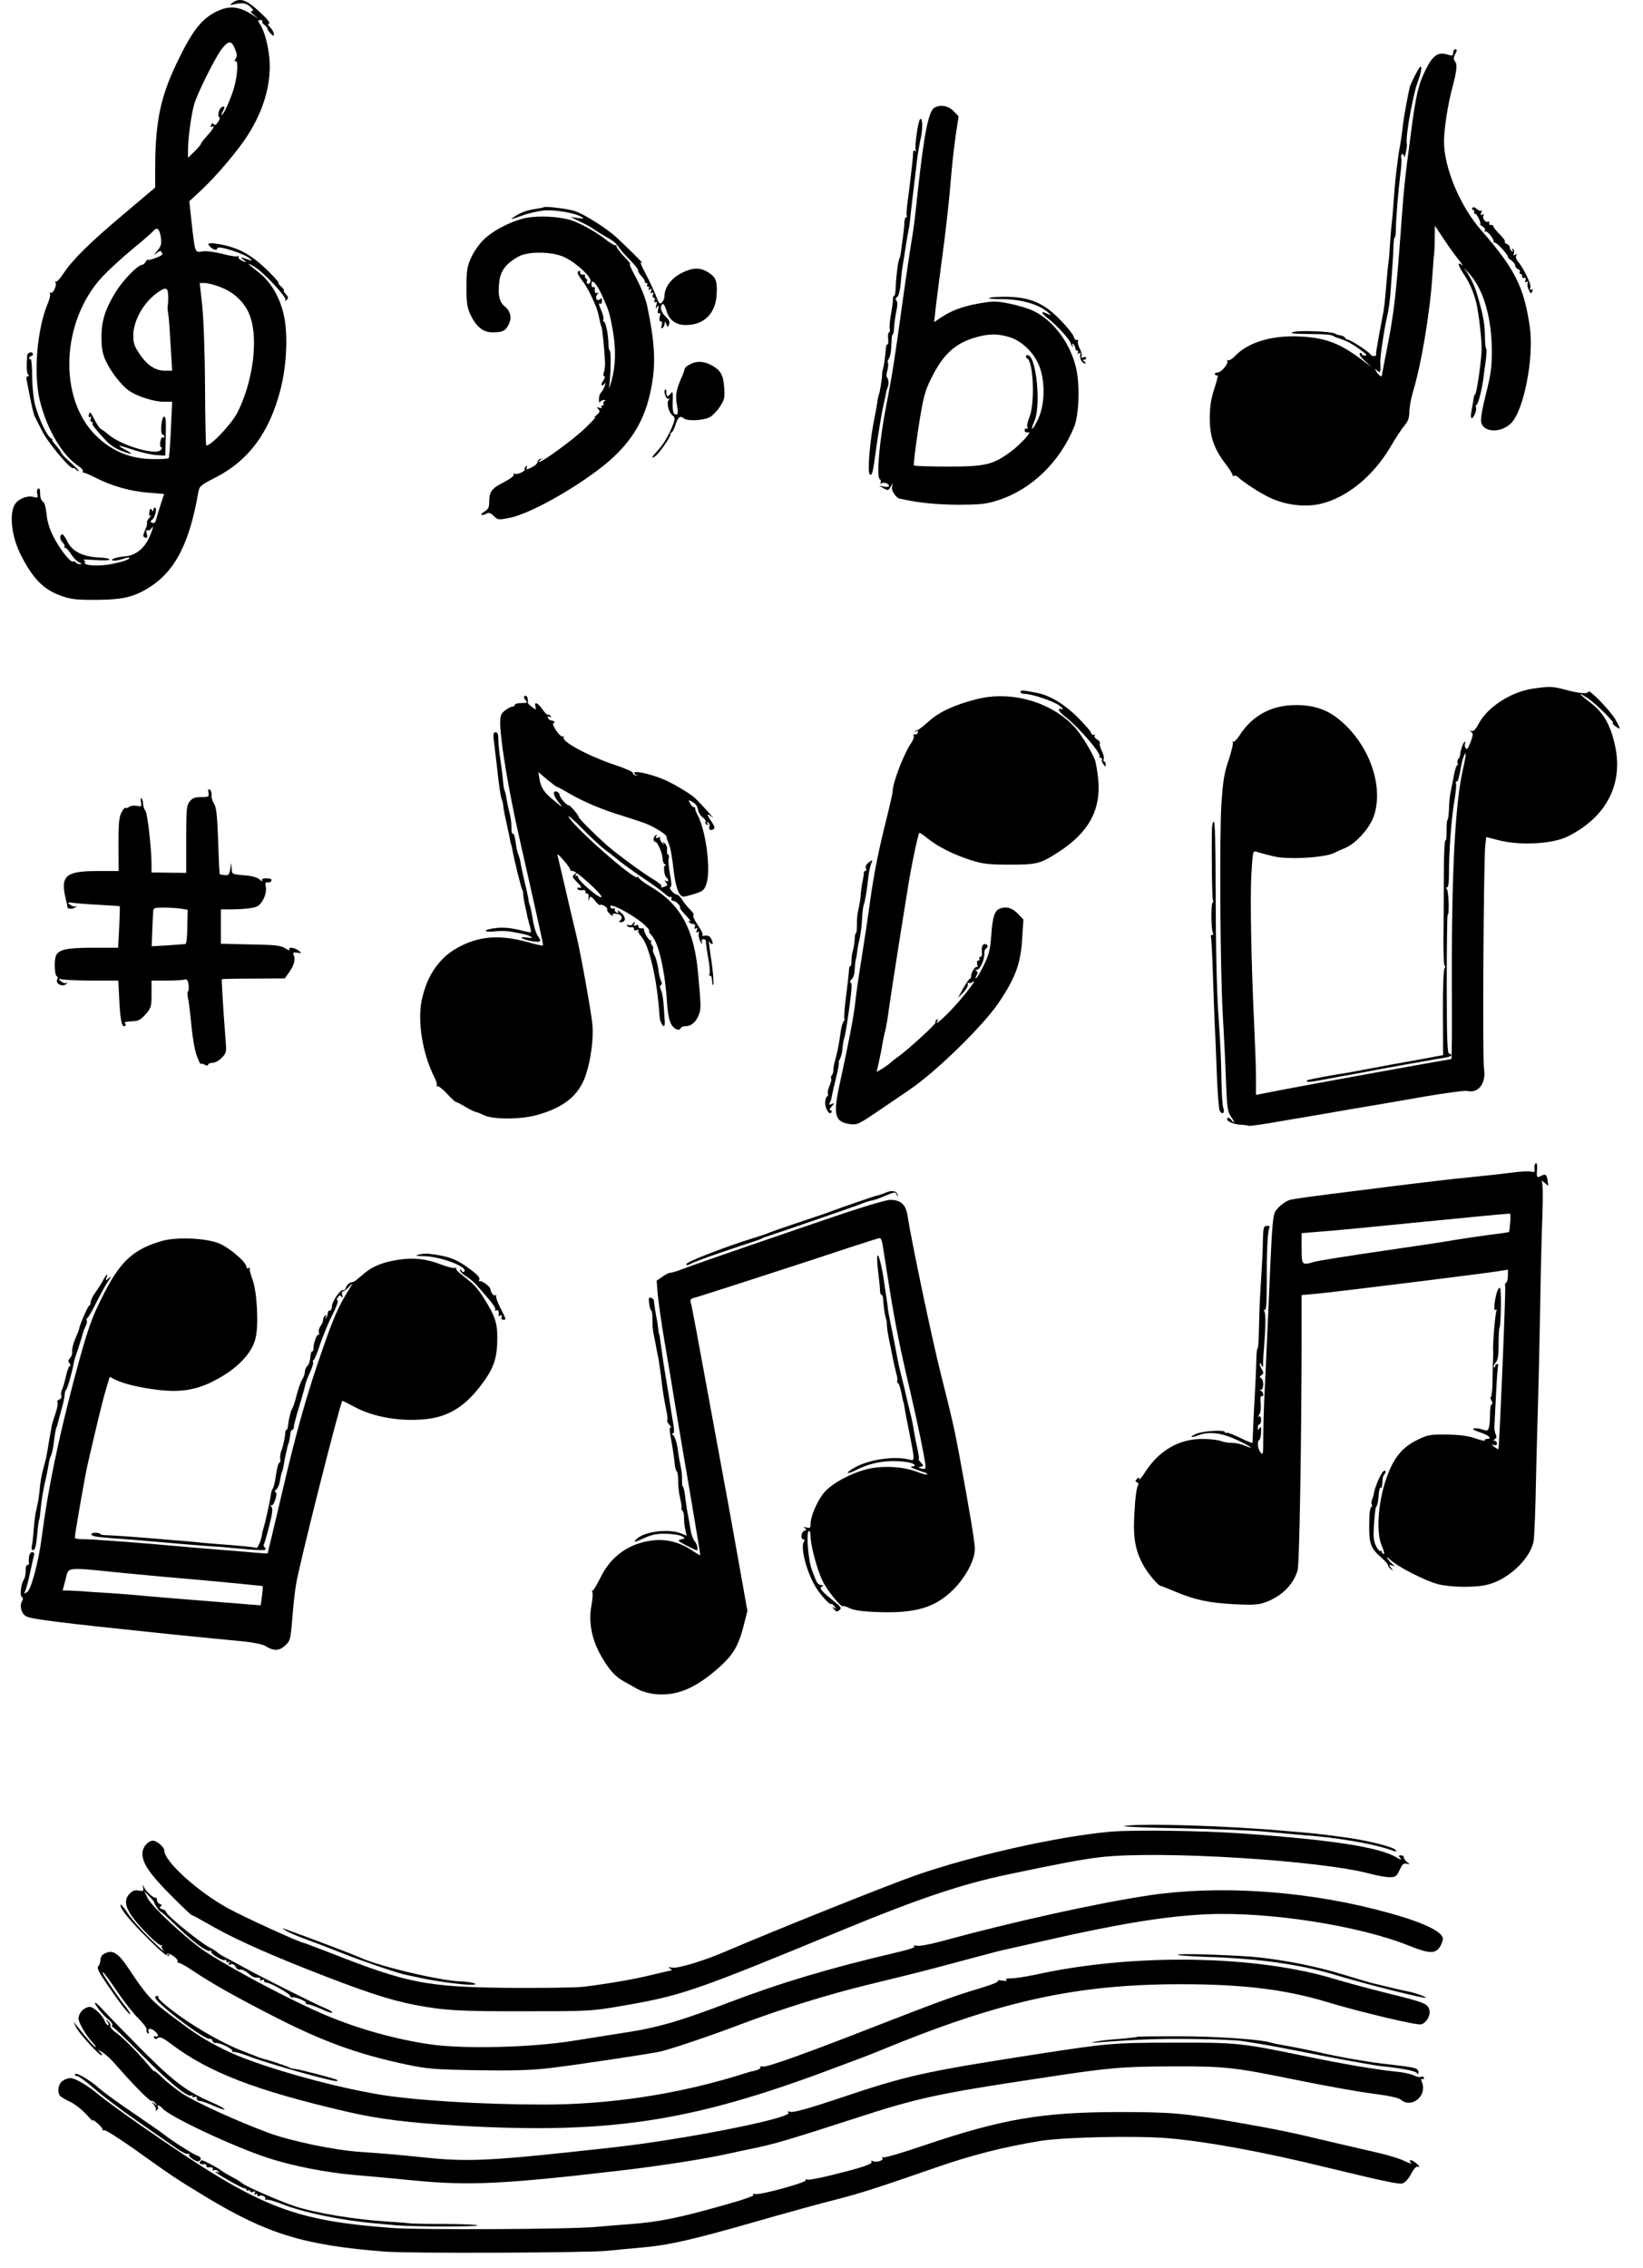 <?xml version="1.0" standalone="no"?>
<!DOCTYPE svg PUBLIC "-//W3C//DTD SVG 20010904//EN"
 "http://www.w3.org/TR/2001/REC-SVG-20010904/DTD/svg10.dtd">
<svg version="1.0" xmlns="http://www.w3.org/2000/svg"
 width="900pt" height="1242pt" viewBox="0 0 900 1242"
 preserveAspectRatio="xMidYMid meet">
<g transform="translate(0,1242) scale(0.1,-0.1)"
fill="#000000" stroke="none">
<path d="M1274 12405 c-18 -14 -17 -15 11 -8 45 10 66 6 89 -17 15 -15 17 -20
6 -20 -10 0 -7 -7 10 -21 l25 -21 -25 16 c-75 50 -129 57 -195 27 -89 -40
-141 -106 -230 -293 -87 -183 -114 -319 -115 -564 l0 -111 -167 -141 c-188
-158 -284 -252 -335 -329 -19 -29 -38 -50 -43 -45 -5 4 -5 2 -1 -5 9 -16 -14
-64 -27 -56 -6 3 -7 1 -4 -4 4 -6 0 -28 -9 -49 -62 -145 -82 -393 -45 -541 39
-157 124 -299 213 -357 15 -10 25 -22 22 -27 -3 -5 -2 -8 3 -7 4 1 35 -12 68
-29 86 -44 190 -74 289 -81 l85 -7 -18 -55 c-10 -30 -21 -67 -25 -82 -4 -19
-11 -26 -21 -21 -13 5 -14 7 -1 17 16 13 28 66 15 66 -5 0 -9 -6 -9 -12 0 -10
-2 -10 -9 0 -6 10 -10 7 -13 -12 -3 -17 -1 -23 6 -19 6 4 3 -3 -7 -14 -9 -11
-15 -22 -12 -25 3 -3 -1 -21 -10 -40 -13 -32 -13 -37 0 -42 12 -4 14 0 9 21
-5 17 -3 24 4 19 6 -3 16 2 22 11 19 31 0 -27 -22 -69 -29 -51 -74 -82 -127
-85 -48 -4 -93 -22 -54 -23 12 0 34 5 49 10 15 6 29 8 32 6 8 -9 -49 -27 -116
-38 -66 -10 -137 -4 -127 12 3 4 -1 11 -7 14 -7 3 22 2 65 -1 42 -3 77 -2 77
3 0 5 -26 10 -58 11 -88 4 -148 34 -173 88 -12 25 -25 42 -30 39 -14 -8 -11
-31 6 -47 8 -8 11 -17 8 -21 -4 -3 -1 -6 5 -6 5 0 20 -16 32 -36 13 -20 32
-39 44 -44 16 -7 17 -9 4 -9 -9 -1 -20 4 -23 9 -4 6 -10 8 -15 5 -13 -8 -74
69 -108 138 -21 40 -34 84 -37 122 -4 37 -11 63 -20 68 -9 5 -15 23 -15 43 0
23 -4 33 -11 28 -6 -3 -8 -17 -5 -29 5 -21 4 -23 -22 -16 -32 9 -82 -11 -100
-40 -33 -53 -19 -177 32 -278 65 -128 123 -188 216 -222 57 -21 82 -24 195
-24 154 1 214 16 306 77 107 72 177 186 224 366 15 61 18 72 30 140 7 41 10
43 99 89 179 92 292 246 352 478 34 131 42 299 20 403 -21 102 -72 189 -141
242 -63 49 -70 58 -21 29 49 -29 178 -167 170 -182 -5 -9 -4 -9 6 0 11 10 10
16 -5 33 -10 11 -14 20 -10 20 4 0 -2 8 -13 19 -12 10 -19 20 -17 23 3 3 -28
37 -69 76 -82 78 -148 114 -245 133 -65 12 -83 9 -59 -13 17 -17 38 -21 38 -8
0 19 150 -29 180 -57 13 -12 11 -13 -13 -4 -39 15 -44 14 -21 -4 18 -14 17
-15 -8 -4 -15 7 -25 16 -21 22 3 6 1 7 -4 4 -6 -4 -45 2 -86 13 -43 11 -91 17
-110 13 -40 -6 -38 -12 -58 163 l-12 112 68 63 c80 75 199 215 251 297 89 138
131 286 120 419 -7 77 -27 151 -52 191 -13 20 -13 22 2 22 10 0 14 -3 11 -7
-4 -3 1 -12 11 -19 9 -7 17 -16 17 -21 0 -5 8 -17 18 -27 15 -15 17 -15 17 -2
0 9 -9 25 -20 36 -11 11 -15 20 -9 20 16 0 -10 31 -69 83 -57 50 -92 59 -128
32z m13 -252 c12 -29 13 -41 3 -56 -7 -12 -7 -17 -1 -12 16 10 14 -67 -5 -138
-15 -58 -59 -157 -70 -157 -2 0 0 9 6 19 13 26 13 31 -4 25 -16 -6 -28 -52
-14 -56 4 -2 1 -14 -8 -27 -11 -16 -19 -19 -24 -11 -5 8 -9 7 -13 -5 -4 -9 -3
-13 3 -10 21 13 8 -12 -25 -48 -19 -21 -35 -41 -35 -46 0 -4 -16 -22 -35 -41
l-35 -34 0 46 c0 62 18 192 34 248 19 63 120 266 154 306 35 43 50 42 69 -3z
m-406 -1033 c5 -36 2 -47 -20 -74 -19 -23 -20 -26 -4 -13 15 13 23 15 28 7 4
-6 5 -13 3 -15 -10 -11 -78 -34 -78 -28 0 5 -5 0 -11 -9 -5 -10 -15 -18 -20
-18 -23 0 -104 -83 -144 -147 -59 -95 -80 -162 -79 -253 0 -55 6 -88 22 -123
26 -59 87 -138 128 -166 46 -32 137 -61 190 -61 l47 0 -7 -152 c-4 -84 -9
-154 -12 -157 -3 -3 -40 -6 -82 -5 -125 0 -228 42 -315 127 -210 205 -193 629
35 873 35 37 108 104 164 150 55 45 106 90 114 99 20 24 34 13 41 -35z m323
-271 c80 -29 142 -90 167 -164 45 -129 13 -362 -72 -527 -32 -61 -142 -178
-169 -178 -3 0 -6 147 -7 328 -1 192 -8 375 -16 445 l-13 117 28 0 c15 0 52
-9 82 -21z m-283 -46 c1 -21 0 -42 -1 -48 -3 -13 -3 -24 3 -65 3 -19 8 -95 12
-167 l8 -133 -40 0 c-52 0 -99 31 -140 94 -27 39 -33 58 -33 100 1 79 54 176
129 231 48 35 61 32 62 -12z"/>
<path d="M487 10151 c-3 -14 -1 -19 6 -14 6 4 8 0 4 -10 -4 -10 -1 -17 5 -17
6 0 9 -3 5 -6 -6 -6 10 -28 68 -91 25 -28 59 -51 93 -63 61 -23 68 -19 15 9
-51 27 -38 26 49 -3 40 -13 95 -26 123 -28 l50 -3 3 108 c2 86 0 108 -10 105
-15 -5 -21 -98 -7 -98 5 0 9 -5 9 -11 0 -5 -4 -8 -9 -5 -5 3 -11 -8 -13 -24
-3 -17 0 -30 6 -30 6 0 4 -7 -4 -15 -30 -30 -217 26 -287 86 -17 15 -36 28
-41 30 -6 2 -21 26 -35 52 -20 41 -25 45 -30 28z"/>
<path d="M7960 12131 c0 -17 -4 -18 -34 -9 -48 15 -78 -6 -115 -81 -40 -78
-56 -146 -81 -341 -35 -262 -39 -303 -55 -520 -26 -359 -39 -476 -76 -662 -16
-81 -29 -149 -29 -152 0 -14 -16 -4 -29 17 -13 20 -13 21 2 8 15 -12 17 -11
19 5 0 11 0 29 -1 42 -2 24 23 192 39 257 6 22 12 72 16 110 9 120 16 218 17
267 1 27 4 48 7 48 3 0 6 17 6 38 1 66 13 215 24 301 6 46 9 90 6 97 -3 7 -1
16 4 19 6 4 10 -2 11 -12 1 -10 5 0 10 22 5 21 7 45 5 51 -4 11 6 100 19 164
20 103 29 139 42 174 19 51 24 88 12 80 -8 -5 -48 -84 -56 -109 -9 -34 -33
-165 -38 -208 -4 -44 -16 -120 -20 -137 -2 -6 -15 -106 -21 -160 -2 -19 -6
-73 -10 -120 -3 -47 -7 -96 -9 -110 -2 -14 -7 -66 -10 -115 -3 -50 -7 -99 -9
-110 -2 -11 -7 -60 -11 -110 -10 -120 -12 -141 -24 -200 -5 -27 -12 -66 -16
-85 -3 -19 -9 -51 -12 -70 -4 -19 -6 -38 -5 -42 3 -11 -26 -10 -30 0 -5 13
-111 82 -125 82 -6 0 -13 4 -15 10 -1 5 -12 11 -23 13 -11 1 -25 6 -32 10 -19
12 -195 19 -228 9 -23 -7 -6 -10 75 -11 111 -1 129 -3 145 -12 6 -4 28 -12 50
-19 33 -11 80 -40 128 -80 4 -4 1 -7 -8 -7 -8 0 -15 4 -15 9 0 5 -5 6 -11 3
-6 -4 5 -21 28 -42 l38 -35 -45 34 c-125 96 -203 127 -342 135 -156 9 -290
-30 -362 -106 -16 -17 -34 -27 -40 -24 -6 3 -8 3 -4 -2 12 -12 -31 -65 -53
-65 -11 0 -17 -5 -14 -10 4 -6 10 -8 15 -5 4 3 -4 -30 -18 -73 -19 -59 -25
-97 -25 -162 0 -101 22 -166 86 -250 23 -30 41 -59 39 -63 -1 -5 2 -6 7 -3 5
4 15 0 23 -7 25 -25 118 -86 171 -111 85 -41 192 -55 277 -36 144 32 290 150
385 310 27 47 62 100 77 118 21 25 28 43 28 76 0 24 9 72 19 107 46 150 95
441 107 638 4 58 8 113 10 121 1 8 3 46 3 84 l1 70 50 -75 c27 -41 64 -92 82
-114 18 -22 25 -34 15 -26 -26 21 -21 -3 13 -53 28 -41 54 -101 66 -151 15
-59 32 -217 30 -265 -4 -75 -28 -240 -36 -240 -3 0 -6 -8 -7 -17 -1 -10 -6
-39 -11 -65 -6 -28 -6 -48 0 -48 11 0 30 49 23 60 -3 5 -1 11 4 14 9 6 28 80
37 146 2 19 8 63 13 98 4 34 5 62 2 62 -3 0 -7 35 -7 78 -1 65 -13 123 -48
237 -9 29 -29 71 -47 99 l-21 31 30 -33 c79 -88 123 -241 124 -423 0 -87 -5
-128 -32 -235 -21 -84 -31 -140 -26 -158 14 -55 107 -58 162 -5 71 68 128 362
104 529 -32 219 -81 317 -268 531 -115 132 -202 341 -202 484 0 68 21 206 47
300 23 88 27 123 13 139 -8 11 -8 20 -1 35 14 25 14 31 1 31 -5 0 -10 -9 -10
-19z"/>
<path d="M5118 11830 c-31 -19 -55 -138 -88 -435 -21 -195 -24 -221 -40 -315
-5 -30 -23 -152 -40 -270 -53 -385 -61 -433 -95 -610 -38 -192 -55 -392 -36
-404 6 -4 8 -12 5 -18 -4 -6 -2 -8 4 -5 13 9 42 -2 42 -14 0 -5 -12 -7 -27 -4
l-28 6 25 -15 c23 -13 26 -13 38 7 l13 22 -5 -23 c-4 -20 24 -60 43 -63 3 0
13 -2 21 -4 87 -19 189 -29 305 -29 122 1 150 4 217 26 180 60 332 207 411
398 27 65 33 224 13 318 -29 136 -122 264 -232 318 -28 14 -88 32 -133 41 -75
15 -90 15 -170 1 -89 -16 -149 -38 -210 -79 l-34 -23 6 55 c5 46 15 127 51
399 13 104 27 229 36 345 6 72 18 175 26 229 l15 99 -28 29 c-28 29 -72 37
-105 18z m411 -1256 c70 -21 138 -88 166 -164 31 -85 28 -207 -8 -284 -30 -65
-48 -73 -20 -10 35 82 11 341 -33 358 -15 6 -20 -9 -6 -18 34 -20 41 -251 11
-320 -9 -22 -15 -46 -11 -54 3 -9 1 -13 -5 -9 -5 3 -10 -1 -10 -9 0 -10 7 -14
19 -11 26 7 -42 -68 -100 -110 -94 -68 -136 -78 -339 -78 -100 0 -184 3 -187
6 -3 3 8 93 24 200 27 173 35 203 70 275 67 136 133 196 253 229 69 18 112 18
176 -1z"/>
<path d="M5038 11764 c-11 -19 -29 -154 -22 -165 4 -7 3 -9 -4 -5 -6 4 -11 -1
-10 -11 0 -10 -3 -40 -6 -68 -3 -27 -8 -70 -11 -95 -3 -25 -9 -74 -14 -110 -5
-36 -6 -68 -4 -72 2 -5 1 -8 -4 -8 -4 0 -8 -12 -9 -27 0 -16 -4 -53 -8 -83 -5
-30 -9 -67 -11 -82 -2 -14 -6 -31 -9 -36 -7 -11 -19 -112 -20 -164 -1 -21 -4
-38 -8 -38 -4 0 -8 -10 -7 -22 0 -13 -5 -50 -11 -83 -6 -33 -9 -68 -6 -77 2
-10 0 -18 -4 -18 -5 0 -7 -16 -5 -35 2 -19 0 -33 -3 -31 -4 2 -8 -6 -9 -17 -3
-44 -11 -102 -16 -117 -3 -8 -5 -22 -5 -30 1 -20 -13 -103 -18 -111 -2 -4 -6
-22 -8 -40 -3 -19 -9 -54 -14 -79 -25 -114 -42 -303 -28 -317 13 -13 18 9 36
145 11 77 27 173 35 214 9 40 18 80 19 88 1 8 5 22 9 30 7 16 4 46 -5 55 -3 4
-2 20 3 37 4 17 6 35 3 40 -3 5 -2 14 3 21 10 13 15 42 17 100 0 20 3 37 7 37
3 0 6 18 7 40 1 22 7 61 12 86 7 32 7 51 1 57 -7 7 -6 14 4 21 8 6 16 38 19
76 3 36 7 76 10 90 2 14 9 57 15 95 6 39 13 81 16 95 3 14 8 43 10 65 3 34 22
192 41 350 3 22 11 69 19 104 12 57 7 119 -7 95z"/>
<path d="M2978 11285 c-2 -2 -19 -5 -38 -8 -52 -8 -81 -18 -115 -39 -38 -23
-33 -23 40 3 33 12 83 23 112 26 57 6 163 -11 203 -32 24 -13 23 -14 -15 -9
l-40 6 53 -26 c30 -14 66 -34 80 -45 15 -10 47 -30 72 -44 25 -13 50 -34 56
-46 6 -11 34 -44 62 -72 28 -28 50 -55 47 -59 -2 -4 6 -18 18 -31 12 -13 21
-27 19 -31 -1 -5 3 -8 9 -8 5 0 7 -4 4 -10 -3 -5 -1 -10 5 -10 6 0 8 -5 4 -12
-5 -7 -3 -8 6 -3 10 6 12 4 7 -9 -5 -11 -3 -15 5 -10 8 5 9 2 5 -9 -4 -10 -2
-17 4 -17 6 0 8 -7 5 -16 -4 -9 -2 -13 5 -8 8 4 9 -1 4 -17 -5 -19 -4 -21 5
-9 9 12 10 9 5 -13 -4 -19 -2 -26 5 -22 7 4 9 -2 4 -19 -4 -17 -2 -26 6 -26 7
0 9 -8 5 -21 -5 -15 -4 -19 4 -15 6 4 11 15 12 24 0 14 2 13 9 -3 7 -19 8 -19
15 -2 6 14 0 26 -19 43 -26 25 -34 58 -16 69 5 3 14 -12 20 -34 14 -53 51 -81
107 -81 102 0 166 66 169 175 3 69 -6 89 -49 115 -44 27 -86 25 -147 -7 -53
-27 -90 -78 -90 -123 0 -12 -6 -28 -14 -36 -12 -12 -17 -7 -32 34 -10 26 -35
81 -57 122 -27 52 -34 70 -21 61 23 -17 -97 101 -148 147 -57 49 -170 120
-219 136 -39 13 -163 28 -171 21z"/>
<path d="M8065 11281 c-3 -6 -1 -11 5 -11 6 0 8 -4 5 -10 -3 -5 -1 -10 5 -10
10 0 35 -51 28 -58 -2 -2 5 -8 15 -13 9 -6 14 -16 11 -22 -4 -7 -4 -9 1 -5 9
9 51 -42 47 -57 -2 -5 -1 -7 3 -3 4 3 23 -12 43 -34 20 -23 35 -42 32 -44 -3
-2 5 -11 18 -19 12 -9 22 -22 22 -29 0 -8 7 -17 16 -20 8 -3 12 -10 9 -16 -3
-5 -1 -10 4 -10 6 0 10 -6 9 -12 -2 -7 3 -12 11 -10 9 2 11 -3 7 -13 -4 -11
-2 -14 6 -9 7 5 9 2 6 -7 -3 -8 0 -25 7 -38 10 -20 13 -21 18 -7 5 12 3 15 -5
10 -8 -5 -9 -2 -5 10 7 18 -37 108 -71 148 -7 9 -11 22 -6 29 5 8 3 10 -6 4
-10 -6 -12 -4 -7 8 3 9 1 19 -5 23 -7 5 -8 2 -3 -6 5 -9 4 -11 -3 -6 -7 4 -12
13 -12 21 0 7 -7 16 -16 19 -9 4 -14 9 -11 13 4 3 -9 21 -28 40 -19 19 -35 39
-35 44 0 5 -6 8 -12 7 -7 -2 -12 3 -10 10 1 8 -2 11 -7 8 -13 -8 -34 21 -25
35 5 8 3 9 -6 4 -10 -6 -12 -4 -6 11 4 10 4 15 0 11 -4 -4 -15 0 -25 9 -11 10
-19 12 -24 5z"/>
<path d="M2895 11229 c-76 -11 -188 -66 -243 -119 -24 -22 -55 -66 -70 -98
-23 -50 -26 -70 -27 -162 0 -86 4 -113 21 -151 32 -68 70 -99 121 -99 56 0 71
7 89 42 19 37 11 74 -21 100 -30 23 -39 65 -30 135 7 61 36 99 105 138 53 30
188 28 253 -4 68 -33 150 -111 142 -133 -4 -10 -11 -15 -16 -12 -5 3 -7 9 -4
14 3 5 1 11 -5 15 -6 4 -8 10 -5 15 3 4 -3 7 -13 6 -9 0 -16 5 -14 12 1 8 -2
11 -8 7 -11 -7 -8 -15 26 -61 13 -16 35 -57 50 -90 25 -56 29 -68 40 -123 3
-14 7 -28 9 -32 4 -6 15 -114 19 -189 1 -19 -1 -45 -6 -57 -4 -14 -4 -23 2
-23 6 0 3 -11 -6 -25 -9 -14 -12 -25 -6 -25 6 0 13 6 16 13 3 6 3 1 0 -13 -4
-13 -13 -30 -20 -38 -8 -7 -14 -25 -13 -40 0 -15 3 -21 6 -14 2 6 12 12 21 11
11 0 12 -2 4 -6 -6 -2 -10 -9 -6 -14 3 -5 0 -9 -6 -9 -6 0 -8 -4 -5 -10 4 -6
-1 -7 -12 -3 -15 5 -16 4 -5 -8 10 -11 8 -17 -10 -32 -13 -10 -16 -16 -8 -12
8 4 -16 -23 -55 -60 -63 -61 -233 -185 -252 -185 -4 0 -1 5 7 11 13 9 13 10 0
6 -8 -2 -15 -9 -15 -16 0 -7 -11 -19 -25 -26 -31 -18 -43 -19 -34 -3 4 7 3 8
-5 4 -6 -4 -9 -11 -6 -15 6 -11 -44 -33 -57 -25 -7 4 -8 2 -4 -4 4 -7 -16 -23
-53 -42 -67 -34 -81 -52 -81 -107 0 -31 -5 -42 -27 -55 -16 -10 -22 -18 -13
-18 8 0 21 4 28 9 9 5 22 1 36 -14 22 -22 26 -23 87 -11 128 25 435 205 575
338 114 109 176 226 204 388 23 127 16 237 -24 431 -11 49 -37 114 -72 177
-19 35 -29 60 -22 56 7 -4 -8 15 -35 43 -26 27 -44 53 -40 58 5 4 3 6 -2 2 -6
-3 -31 10 -55 30 -60 47 -156 99 -205 111 -64 16 -155 21 -220 11z m403 -427
c40 -90 41 -95 58 -187 19 -106 17 -194 -6 -280 -11 -38 -17 -52 -13 -30 9 58
11 195 3 195 -3 0 -7 15 -7 33 0 49 -14 122 -24 125 -5 2 -7 8 -4 12 3 5 -1
26 -10 46 -17 42 -18 47 -7 40 4 -2 9 4 9 15 2 16 -1 18 -11 10 -18 -15 -29
11 -13 29 9 10 9 11 0 6 -12 -6 -18 5 -14 27 0 4 -3 6 -8 5 -5 -2 -9 0 -10 5
-7 49 24 22 57 -51z"/>
<path d="M5425 10790 c-20 -5 1 -8 63 -8 103 0 200 -28 250 -70 21 -18 22 -21
5 -13 -44 22 -45 10 -2 -23 46 -35 124 -121 124 -136 0 -5 4 -12 9 -17 5 -5 6
-2 1 6 -5 9 -4 12 3 7 7 -4 12 -14 12 -22 0 -8 5 -14 11 -14 5 0 7 -5 3 -12
-5 -7 -3 -8 6 -3 8 5 11 3 8 -6 -7 -18 9 -49 25 -49 7 0 6 4 -3 10 -10 6 -11
10 -2 10 6 0 12 4 12 10 0 5 -7 6 -17 3 -11 -4 -14 -3 -9 5 4 6 0 25 -9 42 -9
17 -13 35 -10 41 4 5 1 8 -6 7 -7 -2 -15 7 -18 19 -3 12 -35 52 -71 89 -86 89
-157 122 -272 128 -46 2 -96 0 -113 -4z"/>
<path d="M149 10473 c-5 -59 -3 -99 6 -105 6 -5 6 -8 -2 -8 -6 0 -10 -8 -8
-17 2 -10 11 -56 20 -101 9 -46 20 -91 24 -100 5 -10 23 -46 41 -81 31 -64
157 -214 171 -205 4 2 10 0 14 -6 3 -5 11 -10 16 -10 5 0 -13 19 -40 43 -27
23 -52 49 -55 57 -3 8 -17 27 -31 43 -14 15 -22 27 -18 27 4 0 0 5 -9 11 -21
12 -63 100 -85 178 -9 32 -16 100 -17 158 0 55 -4 99 -8 96 -5 -2 -8 1 -8 6 0
6 5 11 10 11 6 0 10 5 10 10 0 18 -30 11 -31 -7z"/>
<path d="M3778 10424 c-16 -8 -28 -19 -28 -25 0 -5 -8 -29 -19 -52 -27 -61
-33 -96 -22 -149 6 -37 5 -48 -4 -48 -18 0 -22 16 -20 79 1 44 0 51 -10 37
-17 -22 -25 -20 -25 6 0 12 -3 19 -6 15 -12 -11 6 -58 19 -51 9 5 9 4 0 -6
-14 -15 0 -70 22 -86 12 -9 13 -17 5 -40 -21 -59 -56 -119 -88 -152 -33 -36
-39 -49 -11 -29 23 18 89 114 82 121 -4 3 -2 6 4 6 5 0 15 18 22 40 14 46 26
56 47 39 21 -17 111 -12 145 8 14 9 39 34 53 57 24 36 27 48 23 102 -5 71 -18
95 -68 123 -43 24 -83 26 -121 5z"/>
<path d="M8398 8649 c-120 -17 -250 -101 -298 -192 -16 -31 -29 -43 -39 -40
-13 4 -13 3 -2 -5 11 -8 11 -17 -4 -57 -14 -36 -20 -43 -27 -31 -5 9 -6 21 -2
28 4 6 3 8 -4 4 -9 -5 -23 -50 -24 -73 0 -5 -4 -13 -10 -20 -5 -7 -7 -17 -3
-23 3 -5 2 -10 -2 -10 -5 0 -15 -30 -21 -67 -7 -38 -15 -79 -18 -93 -3 -14 -6
-51 -7 -82 -1 -32 -5 -58 -8 -58 -3 0 -5 -27 -5 -59 1 -33 -2 -57 -7 -54 -4 2
-8 -82 -8 -189 0 -106 -1 -262 -2 -345 -1 -84 2 -153 7 -153 5 0 4 -6 -1 -12
-6 -8 -10 -108 -9 -245 l1 -231 -85 -16 c-47 -9 -137 -25 -200 -36 -63 -12
-135 -25 -160 -30 -25 -5 -58 -11 -75 -14 -76 -11 -220 -38 -224 -42 -12 -11
11 -11 69 0 36 7 97 18 135 25 39 7 90 16 115 21 25 5 112 21 194 36 82 14
156 28 165 29 9 2 37 7 64 11 26 3 47 10 47 15 0 5 -6 9 -12 9 -10 0 -13 83
-13 380 0 209 2 380 5 380 10 0 5 135 -5 142 -7 5 -6 8 1 8 7 0 11 25 11 68
-1 111 13 312 29 401 8 47 12 91 10 98 -3 7 -2 13 3 13 8 0 12 14 27 97 6 32
23 70 23 53 0 -8 -6 -43 -14 -77 -45 -193 -65 -581 -62 -1241 1 -193 0 -352
-3 -352 -11 0 -795 -142 -927 -168 l-143 -28 0 95 c0 53 -5 184 -10 291 -16
336 -23 696 -15 826 7 122 8 126 29 119 42 -12 52 -15 91 -24 76 -20 282 -8
333 18 9 5 36 17 60 27 59 24 136 110 158 176 51 153 -15 362 -158 499 -74 71
-142 101 -238 107 -149 9 -265 -48 -340 -165 -15 -23 -31 -39 -35 -35 -5 4 -6
2 -2 -4 3 -5 -7 -49 -23 -97 -24 -69 -31 -115 -39 -234 -12 -178 -7 -907 7
-1158 6 -99 14 -259 17 -355 6 -149 9 -178 26 -201 10 -15 19 -31 19 -35 0 -4
-6 1 -14 12 -8 10 -18 16 -22 11 -13 -13 26 -33 69 -36 22 -1 44 -4 47 -6 4
-3 86 9 181 26 96 16 266 45 379 65 113 19 297 50 409 70 113 19 215 33 227
30 62 -16 106 42 93 122 -9 50 -2 1145 7 1223 l5 45 67 -17 c118 -31 300 -21
383 22 209 106 301 284 256 495 -25 115 -63 181 -136 237 -67 51 -73 62 -13
23 41 -27 152 -136 137 -136 -10 0 26 -29 37 -30 3 0 -8 24 -25 53 -33 53
-147 169 -147 149 0 -14 -55 -9 -130 12 -60 17 -86 18 -172 5z"/>
<path d="M5590 8631 c0 -6 10 -11 23 -11 41 0 164 -42 193 -66 16 -13 21 -21
12 -18 -29 10 -21 -12 15 -39 75 -58 204 -207 190 -221 -3 -3 -1 -6 6 -6 7 0
10 -4 7 -9 -3 -4 0 -16 8 -26 11 -15 13 -16 13 -1 0 9 -4 16 -8 16 -5 0 -6 6
-3 14 3 8 -2 28 -11 45 -9 18 -13 36 -10 41 3 5 -4 14 -15 20 -11 6 -17 16
-14 22 4 6 3 8 -4 4 -6 -3 -13 2 -16 12 -4 11 -40 51 -80 91 -72 69 -145 112
-213 126 -79 16 -93 17 -93 6z"/>
<path d="M2870 8602 c0 -4 5 -13 12 -20 9 -9 4 -12 -25 -12 -20 0 -37 -4 -37
-10 0 -5 -6 -10 -14 -10 -7 0 -25 -9 -40 -21 -22 -17 -26 -28 -26 -72 1 -94
46 -366 104 -622 93 -409 133 -590 131 -593 -2 -2 -36 5 -77 17 -154 42 -259
37 -373 -19 -112 -55 -185 -155 -215 -298 -24 -117 5 -295 70 -422 10 -20 16
-41 12 -45 -4 -3 -2 -5 4 -3 6 2 30 -17 53 -42 23 -25 45 -45 49 -45 4 0 28
-12 54 -28 26 -15 51 -27 56 -27 5 0 24 -8 43 -17 46 -24 200 -24 287 0 151
41 234 109 271 220 28 85 43 199 36 277 -5 61 -64 388 -85 475 -12 49 -54 229
-81 345 -11 47 -22 94 -25 105 -4 12 10 2 32 -25 22 -24 38 -48 37 -52 -2 -4
5 -8 15 -8 22 -1 169 -135 156 -143 -13 -8 -129 92 -128 110 1 7 -3 10 -9 6
-6 -4 -7 -1 -2 8 8 12 6 12 -8 1 -15 -12 -13 -16 14 -43 27 -26 29 -34 6 -30
-5 1 -6 -3 -3 -8 4 -5 15 -8 26 -6 11 2 19 -1 17 -8 -1 -7 3 -11 9 -10 6 1 10
-9 8 -25 -2 -15 -1 -19 2 -9 7 23 12 22 36 -9 11 -14 23 -23 25 -20 8 8 44
-14 39 -23 -3 -5 4 -17 16 -27 12 -11 18 -14 15 -7 -5 8 1 11 20 9 28 -3 38
-24 18 -38 -6 -5 -3 -8 6 -8 28 0 29 27 2 51 -15 13 -23 18 -18 10 5 -9 3 -12
-6 -9 -8 3 -13 11 -11 17 1 7 -2 10 -7 7 -5 -4 -12 -2 -15 3 -27 44 149 -52
198 -107 11 -12 16 -22 12 -22 -4 0 2 -10 13 -22 39 -41 74 -195 85 -372 6
-90 21 -131 53 -143 9 -4 19 -1 21 5 2 7 13 12 23 12 34 0 58 19 75 58 15 37
15 43 -2 232 -22 241 -95 376 -256 472 -38 22 -68 45 -68 50 0 5 -4 7 -9 4
-21 -13 -338 266 -375 329 -10 17 22 -10 71 -60 48 -49 104 -101 123 -115 19
-14 58 -44 87 -68 29 -23 90 -67 136 -97 45 -30 94 -66 108 -79 15 -14 30 -22
34 -18 4 4 5 0 3 -8 -2 -8 2 -14 8 -13 7 1 20 -7 29 -17 10 -11 14 -20 10 -20
-5 0 9 -19 30 -41 22 -23 34 -38 26 -34 -9 5 -12 4 -7 -3 4 -7 14 -12 23 -12
10 0 13 -6 9 -16 -4 -10 -2 -13 6 -8 8 5 9 2 5 -10 -5 -11 -3 -15 5 -10 7 5 9
2 6 -7 -3 -8 0 -28 8 -44 8 -17 12 -21 9 -9 -4 14 0 21 9 21 8 0 14 -7 13 -16
0 -9 5 -46 12 -84 7 -37 11 -76 8 -87 -3 -11 -1 -18 4 -14 5 3 9 -10 10 -28 0
-18 3 -27 6 -19 3 8 0 53 -6 100 -18 125 -21 147 -15 134 3 -7 10 -13 15 -13
5 0 4 11 -3 24 -8 19 -17 24 -37 22 -14 -2 -21 -2 -15 1 8 2 -1 24 -23 56 -19
28 -30 53 -25 55 6 2 -2 15 -17 30 -15 15 -35 39 -44 55 -10 15 -22 27 -27 27
-16 0 -50 38 -38 42 8 3 7 23 -2 71 -7 37 -10 76 -7 87 3 11 1 20 -3 20 -5 0
-7 11 -6 25 2 14 -4 30 -13 37 -14 11 -14 11 -6 -2 6 -9 2 -7 -7 3 -10 11 -15
23 -12 28 3 5 -3 6 -12 2 -13 -5 -15 -3 -9 7 5 9 4 11 -3 6 -15 -9 -16 -36 -2
-36 12 0 40 -65 40 -95 0 -13 6 -26 13 -28 6 -3 7 -6 1 -6 -12 -1 -6 -58 7
-67 5 -3 9 -10 9 -15 0 -6 -6 -7 -12 -3 -10 6 -10 4 0 -8 10 -13 10 -17 -4
-22 -21 -8 -26 -8 -21 2 3 4 -18 21 -45 37 -57 34 -205 143 -257 189 -73 66
-151 144 -151 152 -1 11 -46 64 -55 64 -12 0 -47 39 -49 56 -1 9 -10 18 -20
20 -23 3 -12 -32 23 -70 18 -21 9 -16 -27 14 -63 51 -77 72 -87 124 l-6 38 48
-41 c27 -22 52 -41 56 -41 3 0 33 -16 67 -36 75 -44 179 -88 285 -120 44 -14
100 -32 125 -41 49 -18 119 -61 121 -74 2 -14 5 -22 16 -49 6 -14 16 -72 22
-129 12 -102 30 -151 56 -151 7 0 35 7 63 16 43 14 51 21 62 55 25 75 -3 289
-48 374 -9 17 -15 33 -14 38 1 4 -2 7 -8 7 -5 0 -14 9 -20 21 -11 19 -10 20 9
10 23 -13 31 -23 36 -52 3 -12 14 -28 25 -36 11 -8 18 -18 15 -23 -3 -5 0 -12
6 -16 8 -5 9 -3 4 6 -6 9 -4 11 4 6 7 -5 10 -14 7 -22 -6 -17 6 -25 22 -15 9
6 6 17 -12 44 -28 40 -24 47 8 20 19 -17 -60 71 -94 104 -23 22 -89 63 -151
94 -61 31 -177 61 -184 48 -3 -4 2 -10 10 -12 11 -3 10 -4 -2 -3 -10 1 -17 7
-16 13 1 6 -41 25 -93 42 -156 52 -306 134 -286 156 4 5 2 5 -4 2 -7 -4 -23
11 -38 33 -15 23 -21 40 -14 40 6 0 8 3 4 8 -4 4 -13 7 -18 7 -6 0 -13 6 -16
14 -3 9 0 11 8 6 9 -5 11 -4 6 4 -4 6 -11 9 -15 7 -3 -3 -17 11 -30 30 -26 37
-46 45 -38 14 5 -19 4 -19 -18 -2 -13 9 -23 19 -23 22 1 24 -4 40 -12 40 -5 0
-10 -4 -10 -8z"/>
<path d="M5345 8590 c-119 -31 -199 -68 -256 -119 -30 -27 -58 -48 -62 -49 -5
0 -12 -4 -15 -8 -4 -4 -1 -4 7 1 9 5 12 3 9 -6 -3 -8 -11 -13 -17 -11 -7 1
-10 -2 -6 -8 3 -5 -2 -22 -13 -38 -39 -55 -102 -217 -102 -264 0 -10 -16 -80
-35 -156 -44 -176 -70 -307 -90 -457 -9 -66 -29 -201 -45 -300 -16 -99 -32
-209 -35 -244 -7 -68 -36 -222 -83 -436 -40 -181 -31 -219 55 -231 38 -5 48 0
154 72 63 43 139 94 169 115 145 97 407 353 492 480 90 134 118 210 127 343
l7 111 -32 33 c-31 31 -63 40 -98 26 -28 -11 -39 -46 -46 -145 -6 -80 -13
-107 -40 -163 -18 -37 -37 -69 -43 -73 -5 -3 -4 4 2 15 8 15 8 22 -2 25 -7 3
-6 6 5 6 17 1 43 60 40 93 0 10 3 20 9 23 14 9 11 25 -6 25 -15 0 -19 -16 -16
-52 1 -10 -3 -18 -9 -18 -6 0 -8 -4 -5 -10 3 -5 1 -10 -6 -10 -7 0 -9 -8 -6
-21 3 -12 3 -18 0 -15 -9 8 -32 -26 -33 -46 0 -10 -3 -18 -7 -18 -5 0 -21 -24
-37 -53 l-29 -52 30 30 c16 17 27 37 25 45 -3 8 -2 12 3 8 4 -4 15 -2 24 5 33
26 -57 -90 -120 -155 -60 -62 -91 -86 -73 -56 4 7 3 8 -5 4 -6 -4 -9 -11 -6
-15 4 -8 -156 -154 -208 -190 -12 -8 -30 -22 -39 -31 -9 -8 -30 -23 -46 -33
l-30 -17 13 57 c7 32 16 76 19 98 4 22 11 56 16 75 5 19 14 73 20 120 11 77
42 279 101 645 19 123 57 305 65 314 2 2 23 -12 46 -31 54 -44 141 -88 238
-119 64 -20 95 -24 210 -24 151 0 167 4 270 70 163 105 232 231 216 396 -4 37
-11 83 -16 101 -11 37 -73 140 -109 181 -128 143 -353 208 -546 157z"/>
<path d="M2704 8373 c3 -21 7 -58 10 -83 3 -25 8 -63 10 -85 10 -91 19 -151
24 -160 3 -5 7 -23 9 -40 1 -16 10 -59 18 -95 8 -36 17 -76 19 -90 3 -14 5
-25 6 -25 1 0 3 -11 6 -25 9 -52 49 -215 54 -220 3 -3 6 -16 6 -30 1 -14 5
-38 9 -55 4 -16 8 -37 10 -45 1 -8 7 -35 14 -59 7 -23 11 -44 9 -46 -2 -2 -28
3 -58 11 -59 15 -109 18 -159 8 -50 -10 -35 -20 22 -14 28 3 68 2 87 -2 19 -4
47 -9 62 -12 15 -2 35 -9 45 -15 14 -8 9 -9 -22 -5 -54 7 -25 -11 33 -21 45
-7 50 -1 28 30 -13 20 -22 53 -32 115 -3 19 -8 42 -11 50 -4 8 -7 24 -8 35 -2
11 -10 52 -20 90 -9 39 -19 84 -22 100 -2 17 -7 37 -10 45 -9 23 -14 42 -20
87 -3 24 -9 40 -14 38 -4 -3 -7 9 -7 27 0 34 -5 68 -15 103 -3 11 -8 37 -12
59 -3 21 -8 42 -11 47 -3 5 -7 30 -9 56 -2 27 -9 77 -14 113 -6 36 -11 84 -11
108 0 30 -4 42 -15 42 -11 0 -14 -9 -11 -37z"/>
<path d="M1142 8079 c4 -22 1 -24 -40 -24 -34 0 -48 -5 -63 -24 -17 -21 -19
-41 -19 -207 l0 -184 -95 1 -95 1 0 46 c0 84 -22 277 -33 291 -6 7 -12 24 -13
37 0 13 -4 28 -9 32 -4 4 -6 -5 -3 -20 5 -25 3 -26 -23 -21 -16 3 -35 0 -42
-6 -8 -6 -16 -8 -20 -5 -3 3 -13 -8 -22 -26 -13 -25 -16 -61 -16 -176 l1 -144
-116 0 c-179 0 -206 -26 -171 -165 3 -11 6 -26 6 -32 1 -14 36 -12 48 2 5 4 3
5 -3 2 -6 -4 -20 0 -30 9 -18 13 -16 14 16 10 19 -3 84 -8 145 -11 60 -3 110
-7 111 -8 1 -1 0 -53 -3 -114 l-6 -113 -139 0 c-144 0 -188 -10 -202 -45 -10
-26 -7 -103 4 -110 6 -4 8 -10 5 -15 -17 -27 30 -50 52 -25 5 4 3 5 -3 2 -6
-4 -20 1 -30 9 -18 14 -17 15 15 10 18 -3 93 -6 166 -6 l133 0 5 -97 c5 -124
16 -168 34 -149 4 4 2 10 -4 14 -6 4 10 8 35 9 41 1 51 7 80 39 30 35 32 42
32 111 l0 73 84 0 c46 0 91 3 99 6 10 4 16 -4 20 -28 2 -18 1 -34 -3 -36 -4
-2 -4 -20 0 -40 5 -20 13 -90 19 -154 7 -70 19 -137 31 -165 10 -27 19 -44 19
-40 1 4 10 3 21 -3 14 -7 20 -7 20 0 0 5 11 10 25 10 13 0 36 12 50 28 26 26
26 30 20 107 -10 119 -22 320 -20 323 1 1 79 3 174 3 l171 1 20 28 c29 40 39
72 30 96 -7 18 -5 20 18 17 26 -4 26 -4 8 11 -23 18 -61 22 -50 5 3 -6 -6 -3
-22 7 -24 16 -53 20 -191 22 l-163 4 0 94 0 94 48 0 c91 1 142 8 158 21 27 22
46 70 40 101 -4 23 -2 28 11 26 9 -2 18 3 20 10 3 8 -6 12 -27 12 -22 0 -29
-4 -24 -12 4 -7 -2 -5 -14 6 -14 12 -43 20 -87 23 -65 6 -65 6 -66 37 l-2 31
-6 -35 c-5 -30 -10 -35 -31 -32 -13 1 -25 4 -26 5 -2 1 -6 83 -9 182 -5 140
-10 185 -23 205 -9 14 -15 35 -13 47 1 11 -3 24 -10 29 -8 5 -11 0 -7 -17z
m-151 -635 l37 -6 -2 -94 c0 -55 -5 -94 -11 -94 -5 -1 -49 -3 -97 -7 l-87 -5
3 83 c2 46 4 94 5 107 1 20 6 22 59 22 31 0 73 -3 93 -6z"/>
<path d="M6639 7888 c-3 -126 0 -389 5 -397 4 -5 3 -12 -2 -15 -9 -6 -8 -149
2 -165 4 -6 2 -11 -4 -11 -6 0 -9 -3 -7 -7 3 -5 8 -111 12 -238 4 -126 9 -248
10 -270 2 -22 6 -128 10 -235 4 -107 11 -202 16 -212 14 -26 30 -13 20 15 -5
12 -9 78 -10 147 -2 122 -6 205 -17 365 -10 153 -14 362 -15 708 0 214 -4 347
-9 347 -6 0 -10 -15 -11 -32z"/>
<path d="M4756 7695 c-11 -8 -16 -21 -13 -30 4 -8 2 -15 -3 -15 -6 0 -9 -3 -8
-7 1 -5 -2 -25 -6 -45 -5 -21 -10 -57 -11 -80 -2 -24 -8 -59 -13 -79 -5 -20
-9 -58 -8 -83 0 -25 -2 -46 -5 -46 -4 0 -7 -15 -7 -32 -1 -18 -5 -46 -10 -63
-5 -16 -8 -42 -8 -57 1 -16 -2 -28 -6 -28 -4 0 -7 -8 -7 -17 -1 -20 -6 -66
-21 -187 -5 -44 -7 -82 -5 -85 3 -2 1 -9 -4 -15 -5 -6 -12 -29 -15 -51 -12
-84 -18 -111 -30 -155 -7 -25 -12 -52 -11 -60 1 -8 -3 -21 -8 -28 -6 -7 -7
-15 -4 -18 3 -3 -1 -21 -9 -40 -8 -19 -12 -39 -9 -44 3 -5 1 -11 -5 -15 -5 -3
-10 -19 -10 -34 0 -33 24 -70 34 -53 4 7 2 12 -5 12 -7 0 -5 8 6 20 18 20 18
21 0 14 -14 -6 -16 -4 -10 6 4 7 10 23 11 34 2 12 12 57 23 101 11 44 18 82
16 84 -3 2 1 13 7 24 6 12 12 37 13 56 2 20 5 43 8 51 6 17 13 56 27 155 17
125 19 155 8 155 -5 0 -2 7 6 16 9 8 17 29 17 45 2 34 6 68 9 72 1 1 3 16 5
32 2 17 7 49 13 70 5 22 10 58 12 80 4 72 7 100 13 115 6 16 16 78 24 149 2
24 9 55 14 68 10 27 10 27 -15 8z"/>
<path d="M3465 7359 c-4 -6 -14 -8 -22 -5 -8 3 -11 1 -8 -4 4 -6 14 -9 23 -8
9 2 16 -2 15 -9 -2 -8 4 -10 15 -6 9 3 14 2 9 -2 -4 -5 2 -18 13 -30 46 -49
90 -236 103 -442 2 -34 26 -70 28 -42 1 7 1 17 0 21 0 4 -3 39 -5 76 -2 38 -9
79 -15 90 -7 14 -8 23 -1 27 6 4 7 13 1 23 -5 9 -12 39 -15 66 -4 27 -13 61
-21 76 -8 15 -11 30 -8 33 3 4 1 13 -5 20 -7 8 -9 17 -5 20 3 4 2 7 -4 7 -10
0 -38 49 -35 61 1 4 -6 6 -16 5 -9 0 -16 4 -15 11 2 8 -4 10 -14 6 -11 -4 -14
-3 -9 5 4 7 5 12 2 12 -3 0 -8 -5 -11 -11z"/>
<path d="M8407 6043 c-2 -5 -3 -16 -1 -26 2 -15 -2 -18 -19 -13 -12 3 -53 1
-92 -4 -79 -10 -135 -16 -273 -30 -54 -5 -153 -17 -222 -25 -69 -8 -253 -31
-410 -51 -157 -19 -301 -39 -322 -44 -20 -6 -49 -25 -66 -44 -33 -38 -30 -4
-57 -621 -8 -187 -17 -383 -20 -435 -2 -52 -5 -142 -5 -199 0 -94 -1 -103 -15
-85 -16 21 -20 60 -7 68 5 3 9 22 10 43 1 28 -1 34 -8 23 -8 -13 -10 -12 -10
3 0 9 4 17 9 17 5 0 9 11 9 25 0 16 -5 22 -12 18 -6 -4 -6 -1 1 9 8 9 11 33 9
62 -3 27 -1 44 5 41 5 -4 9 0 9 9 0 8 -6 17 -12 19 -10 4 -10 6 0 6 6 1 12 14
12 30 0 16 -6 32 -12 34 -10 4 -9 8 2 16 12 9 13 14 3 31 -7 11 -13 25 -12 32
0 7 4 4 9 -7 8 -17 9 -16 9 10 0 17 2 55 5 85 9 110 10 185 2 199 -6 10 -5 12
2 7 8 -5 11 38 11 156 -1 169 5 280 15 297 4 5 -3 9 -14 8 -18 -1 -20 -9 -22
-72 -1 -76 -3 -109 -14 -285 -4 -63 -7 -161 -8 -216 -1 -56 -4 -100 -7 -98 -3
2 -7 -27 -7 -64 -1 -37 -4 -112 -7 -167 -3 -55 -8 -140 -10 -190 -2 -49 -4
-93 -4 -96 -1 -3 -31 9 -68 27 -37 18 -70 31 -75 28 -4 -3 -8 -1 -8 3 0 15
-123 7 -160 -10 -39 -18 -27 -23 17 -6 55 21 124 13 206 -25 76 -35 110 -60
42 -31 -20 8 -50 14 -68 14 -18 -1 -45 4 -60 10 -16 6 -62 11 -102 11 -125 0
-233 -62 -307 -174 -21 -33 -38 -53 -38 -46 0 12 -2 12 -12 1 -11 -11 -10 -14
0 -18 6 -3 10 -8 8 -12 -11 -17 -18 -73 -23 -177 -6 -124 8 -193 55 -274 24
-42 78 -105 91 -105 3 0 40 -15 81 -32 108 -45 179 -60 320 -68 98 -5 134 -3
167 9 91 32 156 95 181 176 10 33 21 680 22 1271 l0 237 78 7 c86 7 905 109
995 123 l57 9 0 -33 c0 -18 -5 -36 -10 -39 -6 -4 -8 -10 -5 -15 5 -8 -32 -890
-37 -896 -2 -1 -12 5 -23 13 -16 13 -17 15 -2 10 11 -4 17 -1 17 8 0 8 -6 15
-12 15 -10 0 -9 3 1 9 9 6 10 14 4 27 -5 11 -8 30 -7 44 1 14 5 93 9 175 4 83
9 153 12 158 2 4 -1 7 -6 7 -6 0 -11 -5 -11 -12 0 -6 -3 -8 -7 -5 -3 4 1 15
10 25 12 13 16 38 16 100 0 45 2 86 5 90 8 13 11 211 3 218 -9 9 -23 -31 -30
-84 -3 -28 -2 -40 5 -35 6 3 9 2 6 -3 -7 -10 -22 -189 -19 -219 1 -11 1 -27 0
-35 -1 -8 -2 -61 -3 -118 0 -56 -5 -102 -9 -102 -4 0 -3 -9 3 -20 6 -12 7 -20
1 -20 -5 0 -9 -24 -9 -53 0 -29 -2 -63 -6 -74 -6 -19 -10 -20 -36 -11 -16 5
-37 8 -47 6 -11 -3 2 -11 35 -22 50 -17 69 -36 36 -36 -8 0 -13 -4 -10 -8 3
-5 -21 0 -52 11 -41 14 -86 20 -157 21 -94 1 -104 -1 -165 -31 -74 -37 -119
-89 -155 -180 -55 -136 -71 -322 -35 -400 10 -24 15 -43 10 -43 -6 0 -10 5
-10 11 0 5 -4 8 -8 5 -5 -3 -16 10 -25 29 -13 27 -15 52 -11 111 7 94 8 96 17
110 3 6 8 32 9 57 2 25 6 43 11 40 6 -4 8 4 11 49 1 9 4 20 9 24 11 11 8 26
-4 18 -12 -7 -47 -84 -52 -117 -2 -12 -7 -30 -11 -39 -4 -9 -5 -21 -2 -27 4
-5 2 -12 -3 -15 -5 -3 -10 -30 -10 -58 -4 -140 3 -163 66 -218 21 -19 37 -37
36 -41 -1 -4 5 -13 15 -21 16 -12 16 -11 2 6 -14 18 -13 19 5 13 17 -6 18 -5
5 5 -8 7 -22 22 -30 33 -8 12 -1 8 16 -7 42 -39 191 -115 260 -133 69 -18 206
-20 272 -3 112 27 231 138 252 234 5 22 11 179 14 349 4 171 9 357 11 415 2
58 7 274 11 480 3 206 9 453 13 548 4 110 2 177 -4 185 -5 6 0 3 13 -8 l23
-19 -3 27 c-5 35 -12 41 -37 27 -23 -12 -25 -8 -21 43 1 26 -4 35 -13 20z
m-135 -320 c-2 -27 -5 -49 -6 -50 0 -1 -55 -9 -121 -17 -66 -9 -145 -21 -175
-26 -30 -6 -208 -33 -395 -60 -187 -27 -356 -54 -375 -60 -69 -20 -70 -19 -70
74 l0 83 98 8 c53 3 309 28 567 54 259 26 473 46 476 45 4 -2 4 -25 1 -51z"/>
<path d="M4855 5890 c-19 -8 -45 -17 -55 -18 -7 -1 -210 -71 -235 -81 -23 -9
-46 -17 -210 -72 -66 -22 -129 -44 -140 -49 -11 -5 -49 -18 -85 -29 -148 -45
-370 -131 -370 -143 0 -5 3 -8 8 -6 39 19 75 33 187 71 72 25 148 50 170 57
22 7 45 15 50 19 6 3 15 6 20 8 13 3 461 157 500 172 55 21 60 23 82 27 12 2
43 13 68 24 57 24 62 25 69 3 4 -14 4 -14 3 2 -2 22 -30 29 -62 15z"/>
<path d="M4505 5736 c-541 -185 -707 -243 -765 -265 -30 -12 -61 -21 -68 -21
-8 0 -28 -10 -44 -22 l-31 -21 6 -76 c4 -42 20 -157 37 -256 17 -99 42 -247
55 -330 14 -82 51 -305 84 -495 32 -190 58 -346 57 -347 -1 -1 -19 9 -40 23
-68 47 -142 67 -215 59 -133 -14 -235 -86 -292 -205 -19 -38 -38 -70 -42 -70
-5 0 -5 -4 -2 -10 3 -5 1 -37 -5 -71 -17 -93 1 -186 52 -276 44 -77 77 -114
126 -141 17 -9 50 -28 73 -41 28 -15 67 -26 107 -29 107 -8 201 29 317 126 96
81 127 129 157 243 l22 87 -28 158 c-25 141 -85 477 -101 559 -3 17 -23 127
-45 245 -101 551 -130 707 -136 726 -5 17 0 23 23 28 31 8 658 211 870 282 73
24 137 44 142 44 6 0 12 -15 15 -32 3 -18 19 -121 36 -228 34 -214 61 -347
115 -575 39 -166 85 -389 85 -416 0 -13 -5 -16 -22 -11 -20 5 -20 7 -5 10 18
4 18 5 1 23 -9 10 -15 19 -11 19 3 0 -1 26 -8 58 -7 31 -16 77 -20 102 -3 25
-13 72 -22 105 -8 33 -17 69 -19 80 -2 11 -11 47 -19 80 -21 83 -22 87 -45
210 -12 61 -24 121 -27 135 -3 14 -7 36 -9 50 -1 14 -4 39 -7 55 -3 17 -8 53
-12 80 -10 77 -28 155 -36 160 -7 5 -5 -47 6 -130 3 -27 6 -58 6 -67 0 -10 3
-18 7 -18 4 0 8 -8 9 -17 2 -42 10 -99 16 -113 3 -8 5 -22 5 -30 -1 -15 7 -65
17 -110 3 -14 10 -47 15 -75 5 -27 14 -65 19 -84 6 -19 8 -37 6 -42 -3 -4 -1
-10 4 -13 7 -5 15 -32 26 -91 1 -5 3 -12 4 -15 2 -3 4 -16 6 -30 2 -14 13 -72
25 -130 32 -163 32 -161 1 -153 -85 22 -230 -1 -309 -49 -46 -28 -33 -34 18
-8 85 43 173 57 274 44 44 -6 64 -23 29 -25 -10 0 0 -7 22 -15 22 -8 46 -17
54 -19 8 -3 12 -8 9 -10 -2 -2 -27 4 -55 15 -76 29 -184 35 -267 16 -91 -21
-199 -79 -241 -129 -37 -43 -75 -131 -75 -173 0 -21 -3 -24 -22 -19 -16 4 -19
3 -10 -3 11 -7 11 -10 -2 -15 -18 -7 -22 -47 -5 -47 7 0 8 -5 3 -12 -24 -33
23 -195 76 -267 31 -44 67 -80 73 -75 2 3 10 -3 18 -13 12 -15 12 -16 -1 -8
-13 8 -13 7 -1 -8 11 -14 17 -15 28 -5 13 10 11 16 -13 36 -83 67 -98 83 -83
93 11 7 11 9 -4 9 -10 0 -22 11 -27 25 -6 14 -15 37 -21 53 -21 50 -34 208
-19 217 6 4 10 -9 10 -28 0 -47 35 -180 64 -241 23 -51 104 -151 114 -142 2 3
19 -2 36 -11 22 -11 68 -18 152 -21 209 -8 316 24 416 123 67 66 118 162 118
223 0 35 -26 194 -85 512 -24 132 -44 220 -101 444 -49 194 -163 737 -183 870
-9 60 -38 86 -96 85 -24 0 -172 -45 -370 -113z"/>
<path d="M890 5625 c-154 -43 -228 -109 -317 -282 -73 -141 -94 -203 -168
-480 -90 -345 -142 -598 -176 -858 -17 -135 -58 -289 -80 -303 -18 -12 -19
-11 -11 5 5 10 17 54 26 98 10 44 20 88 22 98 4 11 0 17 -10 17 -14 0 -22 -31
-17 -62 0 -5 -3 -8 -9 -8 -5 0 -9 -10 -9 -22 1 -27 -4 -49 -13 -63 -13 -22
-20 -83 -9 -89 8 -5 8 -13 1 -26 -14 -26 -2 -68 23 -81 29 -16 179 -35 797
-99 200 -20 238 -24 397 -39 50 -5 102 -16 115 -24 47 -29 75 -29 108 0 30 27
31 32 41 148 5 66 14 149 20 185 16 105 239 987 254 1008 2 2 31 -13 66 -32
106 -58 263 -84 404 -66 111 14 198 67 279 170 81 103 101 160 100 280 0 78
-15 119 -76 215 -34 53 -54 74 -110 117 -26 19 -44 39 -40 43 4 5 2 5 -4 2 -7
-4 -41 4 -77 18 -87 33 -149 39 -237 26 -90 -14 -145 -38 -196 -84 -22 -19
-42 -35 -46 -36 -24 -4 -38 -15 -43 -32 -4 -11 -10 -17 -15 -14 -13 8 -62 -62
-62 -90 0 -13 -6 -23 -12 -22 -6 1 -11 -6 -11 -15 0 -9 -4 -20 -9 -25 -5 -5
-6 -2 -1 6 5 9 4 12 -3 7 -7 -4 -12 -15 -12 -24 0 -9 -7 -25 -15 -35 -7 -11
-11 -25 -8 -33 3 -8 1 -14 -5 -14 -9 0 -26 -52 -25 -77 0 -7 -2 -13 -6 -13 -4
0 -8 -8 -9 -17 -4 -39 -9 -54 -20 -65 -7 -7 -12 -20 -12 -30 0 -10 -6 -29 -14
-41 -8 -12 -22 -51 -31 -87 -9 -36 -20 -69 -25 -75 -7 -9 -19 -59 -23 -97 -1
-10 -4 -18 -7 -18 -4 0 -7 -6 -7 -12 -2 -32 -11 -75 -21 -100 -6 -15 -9 -36
-7 -47 2 -12 0 -21 -4 -21 -5 0 -11 -19 -15 -42 -4 -24 -9 -53 -11 -65 -2 -12
-7 -28 -11 -35 -5 -7 -10 -24 -11 -38 -4 -30 -32 -158 -40 -180 -3 -8 -7 -24
-8 -35 -5 -33 -24 -76 -32 -72 -8 5 -82 12 -218 22 -38 3 -88 7 -110 10 -22 2
-74 7 -115 10 -41 3 -95 8 -120 10 -120 10 -238 18 -262 18 -16 1 -28 3 -28 6
0 3 -11 7 -25 7 -29 2 -34 -12 -7 -19 9 -3 60 -8 112 -12 52 -3 165 -12 250
-20 85 -8 198 -17 250 -21 52 -3 106 -7 120 -9 191 -18 215 -18 203 -3 -7 8
-11 17 -8 20 3 3 16 47 29 99 19 72 21 97 13 108 -8 10 -8 13 -1 8 6 -4 15 9
22 31 8 25 8 38 1 41 -6 2 -4 8 5 15 8 6 17 28 20 50 4 21 8 42 11 46 2 3 7
22 10 41 4 29 13 68 21 102 1 4 2 8 4 10 2 2 9 39 12 65 1 6 5 12 10 12 4 0 8
8 8 18 0 9 14 62 31 117 17 55 31 107 32 115 2 8 12 37 25 64 12 26 20 52 17
56 -3 5 -2 10 3 12 4 1 21 41 36 88 16 47 46 119 67 160 21 41 34 77 28 78 -6
3 -5 9 2 18 10 12 14 12 21 2 6 -9 7 -5 3 10 -4 12 -2 21 2 20 5 -2 22 11 37
27 22 25 21 20 -10 -29 -50 -81 -78 -145 -135 -309 -87 -248 -145 -453 -224
-792 -43 -181 -78 -331 -79 -332 -1 -1 -46 2 -101 7 -55 5 -131 11 -170 14
-38 3 -207 17 -375 32 -168 14 -329 25 -357 25 -29 -1 -53 3 -53 7 0 24 54
331 71 407 52 225 81 345 100 408 l20 67 27 -14 c47 -23 134 -45 235 -57 121
-15 209 -2 305 47 126 63 212 150 232 236 18 74 8 258 -18 325 -11 29 -17 55
-13 59 3 4 0 4 -6 0 -8 -4 -13 -2 -13 6 0 26 -94 106 -150 129 -72 29 -230 36
-310 14z m-204 -1820 c137 -13 274 -26 304 -28 114 -9 445 -41 449 -43 1 -2 0
-26 -4 -54 l-7 -51 -67 5 c-280 22 -583 47 -616 51 -22 2 -87 7 -145 11 -58 3
-125 8 -150 10 -25 2 -59 3 -76 4 l-31 0 16 60 c19 72 -12 69 327 35z"/>
<path d="M2295 5550 c-24 -6 -19 -8 28 -9 90 -2 237 -57 221 -83 -4 -7 -9 -6
-15 3 -6 9 -9 10 -9 2 0 -6 15 -21 33 -32 18 -11 44 -33 57 -48 14 -16 44 -50
67 -77 24 -27 40 -53 36 -59 -3 -6 -1 -7 5 -3 11 7 17 -6 13 -27 -1 -5 4 -5
10 -1 8 5 10 2 7 -8 -4 -9 0 -15 8 -15 18 0 19 -2 -16 66 -16 32 -26 62 -22
66 4 5 2 5 -4 2 -10 -6 -25 13 -28 35 -2 13 -49 48 -57 42 -5 -3 -6 2 -3 10 4
9 -13 28 -49 54 -78 58 -118 73 -227 86 -14 2 -38 0 -55 -4z"/>
<path d="M564 5408 c-9 -18 -28 -47 -41 -65 -13 -17 -25 -41 -26 -52 -1 -12
-4 -21 -8 -21 -7 0 -53 -106 -55 -125 0 -5 -10 -30 -21 -55 -11 -25 -19 -56
-18 -69 2 -14 -4 -31 -12 -39 -10 -11 -11 -17 -2 -28 6 -8 7 -14 2 -14 -5 0
-15 -26 -22 -57 -7 -32 -17 -66 -22 -75 -5 -10 -6 -24 -3 -31 3 -8 -2 -17 -11
-21 -9 -3 -14 -10 -10 -16 3 -5 -1 -31 -10 -57 -9 -27 -18 -55 -20 -63 -10
-55 -18 -99 -22 -125 -9 -55 -10 -60 -22 -103 -14 -49 -21 -91 -25 -142 -2
-19 -6 -49 -10 -65 -3 -17 -9 -41 -12 -55 -2 -14 -7 -54 -10 -90 -2 -36 -7
-75 -10 -87 -5 -27 12 -31 20 -5 3 9 8 46 11 81 3 35 7 67 10 70 2 4 6 35 9
69 3 34 13 92 21 129 9 37 18 83 21 101 2 18 8 41 13 50 5 9 12 40 15 67 6 50
13 90 16 90 1 0 3 7 5 15 2 8 11 42 20 75 10 33 18 71 19 85 0 14 5 28 9 31 7
5 34 103 42 149 1 8 5 22 8 30 11 30 38 115 42 132 2 9 9 26 15 38 6 11 8 24
5 29 -3 5 -1 11 3 13 5 1 28 41 51 88 24 47 53 99 64 115 19 27 19 28 2 15
-17 -14 -18 -13 -12 3 11 29 -1 19 -19 -15z"/>
<path d="M3556 5282 c2 -20 8 -38 12 -39 4 -2 6 -24 6 -49 -1 -25 2 -62 7 -83
4 -20 11 -52 14 -71 3 -19 8 -42 10 -50 2 -8 9 -53 15 -100 11 -95 16 -123 30
-194 6 -27 8 -51 5 -54 -3 -3 3 -14 12 -25 10 -11 13 -18 7 -14 -8 4 -7 -18 3
-71 8 -42 16 -97 18 -122 2 -25 8 -46 12 -47 4 -2 8 -24 8 -51 -1 -26 4 -71
11 -99 7 -29 10 -53 7 -53 -3 0 -1 -6 5 -12 6 -7 10 -24 9 -38 -1 -14 2 -42 6
-62 l8 -38 -28 12 c-72 29 -209 11 -249 -33 -15 -17 -10 -16 42 7 46 21 73 26
123 25 35 -1 73 -7 85 -13 21 -12 21 -12 -3 -18 -22 -5 -19 -8 28 -33 29 -15
55 -27 57 -27 10 0 3 35 -11 50 -8 9 -17 34 -21 55 -3 22 -10 58 -14 81 -5 22
-12 67 -16 100 -3 32 -9 60 -13 62 -3 1 -6 18 -5 37 1 19 -2 54 -8 77 -5 24
-11 57 -13 73 -5 48 -17 89 -29 97 -8 6 -8 8 0 8 7 0 8 15 3 48 -5 26 -13 79
-19 117 -6 39 -13 84 -16 100 -3 17 -7 44 -10 60 -3 17 -6 39 -8 50 -3 21 -17
115 -21 150 -1 11 -4 20 -5 20 -1 0 -3 11 -4 25 -1 14 -5 41 -9 60 -6 29 -12
67 -16 101 -1 4 -8 9 -15 12 -12 5 -14 -2 -10 -31z"/>
<path d="M6160 2421 c-25 -4 113 -10 305 -13 193 -4 400 -12 460 -18 165 -15
203 -19 280 -25 165 -15 347 -49 429 -81 13 -5 17 -4 12 4 -11 18 -164 56
-291 72 -133 18 -144 19 -320 34 -320 28 -771 42 -875 27z"/>
<path d="M6081 2389 c-286 -25 -765 -133 -1071 -241 -149 -52 -773 -302 -1027
-411 -124 -54 -273 -99 -302 -92 -20 4 -22 3 -11 -5 8 -5 12 -10 9 -10 -3 0
-51 -11 -105 -24 -105 -26 -248 -50 -379 -66 -44 -5 -226 -7 -405 -6 -454 5
-553 24 -979 191 -78 30 -143 55 -146 55 -18 0 -330 142 -418 191 -164 90
-347 256 -347 315 0 19 -41 54 -62 54 -28 0 -58 -37 -58 -70 0 -54 40 -112
154 -227 61 -61 113 -111 116 -110 3 0 37 -18 75 -40 137 -80 294 -152 555
-256 304 -120 450 -169 596 -197 159 -30 241 -35 614 -34 327 0 353 1 502 27
342 58 400 78 1238 424 403 166 638 245 890 298 280 59 418 85 510 95 327 37
1207 -18 1475 -91 38 -10 86 -19 106 -19 34 0 39 4 56 40 14 31 22 38 38 34
19 -5 19 -4 3 9 -10 8 -18 19 -18 26 0 6 -7 11 -16 11 -14 0 -14 -3 -3 -16 9
-11 3 -10 -22 5 -96 56 -353 96 -853 131 -211 15 -599 20 -715 9z"/>
<path d="M784 2083 c3 -19 1 -21 -24 -16 -20 4 -34 -1 -49 -16 -45 -45 -19
-105 97 -223 36 -37 70 -64 76 -61 6 3 8 2 3 -2 -4 -5 1 -18 10 -29 10 -12
-23 17 -71 64 -49 47 -106 112 -127 144 -22 33 -39 52 -39 44 0 -24 51 -86
158 -192 69 -68 102 -94 107 -86 6 9 4 11 -5 5 -9 -5 -11 -4 -6 3 9 15 68 -27
59 -42 -3 -6 -3 -8 1 -4 4 3 40 -15 79 -42 107 -71 221 -136 427 -242 280
-145 474 -216 747 -274 116 -24 153 -27 388 -31 192 -3 294 0 390 11 133 15
570 81 615 92 69 17 284 90 436 148 225 85 485 166 714 221 287 70 293 72 495
126 105 28 206 55 225 59 19 4 125 28 235 53 403 92 661 134 885 144 340 15
833 -61 1111 -173 110 -44 143 -44 168 -3 10 17 17 38 14 47 -11 44 -146 100
-373 157 -411 104 -870 131 -1240 75 -285 -43 -742 -144 -1130 -250 -66 -18
-125 -29 -140 -25 -16 3 -20 2 -12 -3 9 -6 -27 -18 -105 -36 -358 -84 -627
-164 -913 -273 -273 -104 -391 -138 -586 -167 -93 -15 -209 -33 -259 -41 -233
-38 -604 -47 -790 -20 -187 27 -387 83 -565 157 -192 81 -523 256 -669 353
-99 67 -290 244 -312 290 l-19 40 28 -30 c16 -16 28 -32 28 -35 -1 -3 7 -16
17 -30 9 -13 17 -22 17 -19 0 4 31 -24 68 -60 108 -105 188 -165 205 -154 6 3
7 2 4 -4 -7 -11 67 -56 77 -46 3 3 6 1 6 -6 0 -7 5 -9 12 -5 7 5 8 3 3 -6 -6
-10 -4 -12 8 -7 11 4 21 -1 28 -14 6 -12 17 -18 24 -15 8 3 27 -5 42 -18 29
-24 33 -26 59 -26 8 0 12 -4 9 -10 -4 -6 1 -7 11 -3 10 4 15 2 11 -3 -3 -6 3
-10 13 -11 24 -2 130 -62 130 -74 0 -6 6 -9 13 -7 16 4 78 -22 73 -31 -3 -4 3
-7 12 -7 9 -1 43 -13 75 -27 31 -15 57 -23 57 -18 0 5 -15 14 -32 21 -43 16
-364 177 -448 224 -36 20 -81 44 -100 54 -19 9 -41 23 -49 30 -8 8 -24 18 -35
23 -49 22 -246 181 -246 199 0 5 -10 12 -21 15 -15 5 -18 10 -9 15 8 5 8 9 -4
13 -9 4 -16 13 -16 22 0 8 -3 14 -7 13 -12 -4 -53 34 -64 57 -9 19 -9 19 -5
-2z"/>
<path d="M1565 1848 c11 -8 54 -27 95 -42 92 -34 124 -46 225 -86 87 -35 295
-106 335 -114 14 -3 57 -12 95 -20 81 -17 225 -36 270 -35 47 1 1 16 -56 18
-115 3 -449 82 -554 130 -32 15 -248 97 -410 156 l-20 7 20 -14z"/>
<path d="M568 1719 c-10 -5 -18 -20 -18 -32 0 -13 -5 -28 -12 -35 -8 -8 2 -30
42 -89 78 -114 123 -173 133 -173 4 0 -7 19 -26 43 -19 23 -52 69 -74 102 -53
80 -58 89 -46 82 5 -3 39 -50 76 -104 36 -54 88 -120 116 -147 27 -27 47 -54
44 -61 -2 -7 0 -16 6 -20 7 -3 8 0 5 9 -9 23 19 20 41 -4 16 -18 14 -25 -8
-21 -5 1 -6 -3 -2 -9 5 -8 11 -8 20 0 10 8 27 1 72 -33 208 -157 466 -256 967
-372 174 -40 335 -60 614 -76 818 -46 1264 21 2028 307 122 45 243 91 270 103
662 273 1077 365 1654 365 336 0 570 -28 801 -98 175 -53 490 -128 513 -122
30 7 56 55 45 83 -12 32 -28 38 -230 88 -101 25 -226 59 -279 75 -434 134
-1108 145 -1645 27 -55 -12 -117 -21 -137 -21 -24 0 -33 -3 -25 -9 7 -5 -2 -6
-23 -3 -19 3 -30 2 -23 -2 7 -4 -39 -23 -112 -44 -133 -40 -228 -75 -595 -218
-348 -136 -561 -212 -582 -207 -10 3 -16 1 -13 -4 5 -7 -17 -17 -55 -24 -3 -1
-36 -11 -75 -23 -334 -102 -700 -157 -1055 -157 -336 0 -717 23 -908 56 -284
48 -681 163 -842 244 -115 58 -146 78 -286 182 -113 84 -144 118 -238 261 -60
90 -91 109 -138 81z"/>
<path d="M6452 1715 c3 -3 68 -8 145 -11 289 -8 521 -40 720 -100 166 -50 493
-132 493 -124 0 7 -66 29 -105 36 -22 4 -119 27 -180 42 -22 5 -100 28 -174
51 -136 41 -287 72 -446 91 -110 13 -463 25 -453 15z"/>
<path d="M850 1482 c0 -29 279 -240 300 -227 4 3 11 -2 14 -11 3 -8 11 -14 18
-12 21 4 98 -34 91 -45 -3 -6 -2 -7 4 -4 5 3 43 -7 84 -23 112 -43 477 -145
486 -136 7 6 8 6 -119 40 -54 14 -105 26 -113 26 -8 0 -23 4 -33 9 -14 8 -105
38 -137 46 -11 2 -20 5 -125 47 -109 42 -280 142 -385 225 -52 41 -73 62 -68
67 4 3 1 6 -5 6 -7 0 -12 -4 -12 -8z"/>
<path d="M520 1452 c0 -13 47 -71 78 -95 12 -10 20 -23 17 -28 -4 -5 -2 -9 2
-9 5 0 74 -66 153 -146 155 -156 255 -238 277 -230 8 3 11 1 8 -4 -3 -6 1 -7
10 -4 10 4 15 2 13 -7 -2 -7 6 -14 18 -15 11 0 46 -13 77 -27 32 -14 57 -22
57 -18 0 4 -28 20 -61 34 -146 63 -212 112 -390 290 -94 95 -191 194 -215 221
-24 26 -44 44 -44 38z"/>
<path d="M450 1410 c-11 -11 -20 -30 -20 -43 0 -24 42 -96 79 -134 12 -13 18
-23 14 -23 -7 0 -55 56 -109 125 -12 16 -11 12 2 -15 18 -38 134 -163 142
-155 3 3 -3 12 -14 21 -13 11 -9 10 13 -2 18 -10 54 -43 80 -74 87 -100 185
-200 193 -195 4 3 14 -3 21 -13 13 -16 12 -16 -6 -2 -19 14 -20 14 -2 -6 9
-11 14 -24 10 -29 -5 -4 -2 -5 5 -1 7 4 10 12 7 17 -10 15 12 10 25 -7 38 -45
387 -209 580 -272 131 -43 320 -80 475 -93 72 -6 218 -19 325 -30 302 -29 490
-20 1140 56 216 26 445 61 575 90 39 8 91 20 117 25 136 27 212 50 583 170
341 111 451 135 1010 219 378 58 447 64 720 65 299 1 338 -3 710 -79 144 -29
321 -61 395 -70 85 -11 142 -23 153 -33 58 -50 145 19 117 93 -7 17 -7 24 0
20 6 -3 10 -1 10 5 0 7 -7 10 -15 7 -8 -4 -26 0 -41 8 -15 7 -57 17 -93 20
-113 11 -298 43 -496 84 -359 74 -377 76 -725 75 -329 0 -361 -3 -750 -63
-624 -97 -709 -116 -1084 -242 -164 -55 -248 -78 -265 -74 -17 4 -21 3 -13 -3
41 -27 -564 -148 -963 -192 -656 -73 -781 -80 -1018 -56 -164 17 -235 23 -367
32 -137 9 -377 59 -499 104 -173 64 -398 167 -472 215 -37 25 -89 66 -114 91
-26 25 -44 39 -40 32 4 -7 -4 0 -17 15 -56 69 -153 168 -189 193 -22 15 -38
33 -35 40 3 7 -3 18 -12 26 -15 12 -16 11 -3 -4 8 -11 9 -18 3 -18 -6 0 -13 9
-17 19 -10 32 -61 81 -84 81 -12 0 -30 -9 -41 -20z"/>
<path d="M6229 1266 c-2 -2 -43 -7 -91 -11 -48 -3 -109 -10 -135 -15 -38 -7
-31 -8 32 -3 216 16 316 19 505 17 113 -1 234 -6 270 -12 36 -6 83 -13 105
-17 22 -3 164 -30 315 -60 151 -29 304 -57 340 -60 108 -11 184 -26 192 -38 5
-8 8 -6 8 4 0 23 -16 27 -128 40 -54 6 -108 13 -122 15 -14 2 -63 11 -110 18
-47 8 -128 24 -180 36 -88 19 -153 32 -223 44 -15 3 -35 7 -45 10 -54 18 -305
35 -503 35 -125 0 -228 -1 -230 -3z"/>
<path d="M410 1060 c0 -5 7 -10 15 -10 8 0 49 -31 92 -68 43 -38 149 -118 236
-178 86 -60 181 -126 210 -146 28 -21 58 -35 65 -33 7 3 11 1 8 -4 -7 -11 42
-44 54 -36 16 10 12 23 -9 30 -22 7 -143 84 -181 115 -14 11 -90 64 -169 118
-79 53 -165 115 -190 138 -50 45 -131 91 -131 74z"/>
<path d="M342 1024 c-22 -15 -30 -57 -14 -80 4 -6 28 -21 54 -33 26 -11 67
-44 94 -73 26 -29 41 -44 33 -33 -9 12 -1 9 21 -9 19 -16 34 -33 32 -38 -1 -5
2 -7 8 -3 6 3 79 -43 163 -102 211 -151 234 -166 392 -262 340 -205 538 -266
980 -301 132 -11 1104 -7 1220 4 33 4 114 11 180 17 155 13 284 42 642 145
161 46 356 100 433 119 129 33 224 63 540 173 204 71 378 115 580 148 133 21
522 29 694 15 217 -18 530 -76 876 -161 306 -74 390 -92 412 -87 13 4 32 23
43 44 23 43 34 54 50 46 5 -3 0 4 -12 16 -25 24 -53 30 -34 7 6 -7 -9 -3 -34
9 -25 13 -89 33 -143 45 -53 12 -160 37 -237 55 -247 59 -316 73 -520 109
-315 55 -376 60 -675 60 -414 -1 -632 -39 -1048 -179 -122 -42 -228 -73 -234
-69 -7 4 -8 3 -4 -4 8 -14 -37 -27 -55 -16 -7 4 -9 3 -5 -4 7 -12 -43 -30
-213 -72 -68 -17 -130 -29 -138 -26 -8 3 -12 2 -9 -3 8 -12 -252 -83 -277 -76
-15 4 -18 3 -9 -3 8 -6 -49 -26 -170 -60 -241 -68 -345 -89 -508 -102 -74 -5
-157 -13 -185 -15 -127 -13 -967 -17 -1115 -6 -564 43 -733 113 -1385 566 -93
65 -193 138 -222 162 -63 53 -131 93 -158 93 -11 0 -31 -7 -43 -16z"/>
<path d="M1095 580 c-6 -9 8 -14 28 -11 4 0 7 -3 7 -9 0 -5 3 -9 8 -9 19 3 33
-2 27 -11 -3 -5 0 -7 8 -4 8 3 18 0 23 -7 4 -8 3 -10 -4 -5 -7 4 -12 5 -12 3
0 -8 144 -90 157 -90 7 0 13 -4 13 -9 0 -5 5 -6 10 -3 6 3 10 2 10 -4 0 -6 7
-7 17 -4 12 5 14 3 8 -7 -5 -9 -4 -11 3 -6 7 4 12 2 12 -4 0 -6 4 -9 9 -6 14
9 42 -5 34 -17 -3 -5 -1 -7 5 -3 6 3 44 -7 84 -23 119 -47 326 -90 508 -106
36 -3 90 -8 120 -11 84 -8 438 -9 446 -1 4 4 -73 7 -172 8 -98 0 -186 2 -194
3 -8 2 -64 6 -125 10 -179 11 -392 46 -510 84 -73 24 -272 110 -288 126 -7 6
-32 22 -57 35 -25 13 -52 30 -60 36 -15 13 -95 55 -104 55 -3 0 -8 -4 -11 -10z"/>
</g>
</svg>
